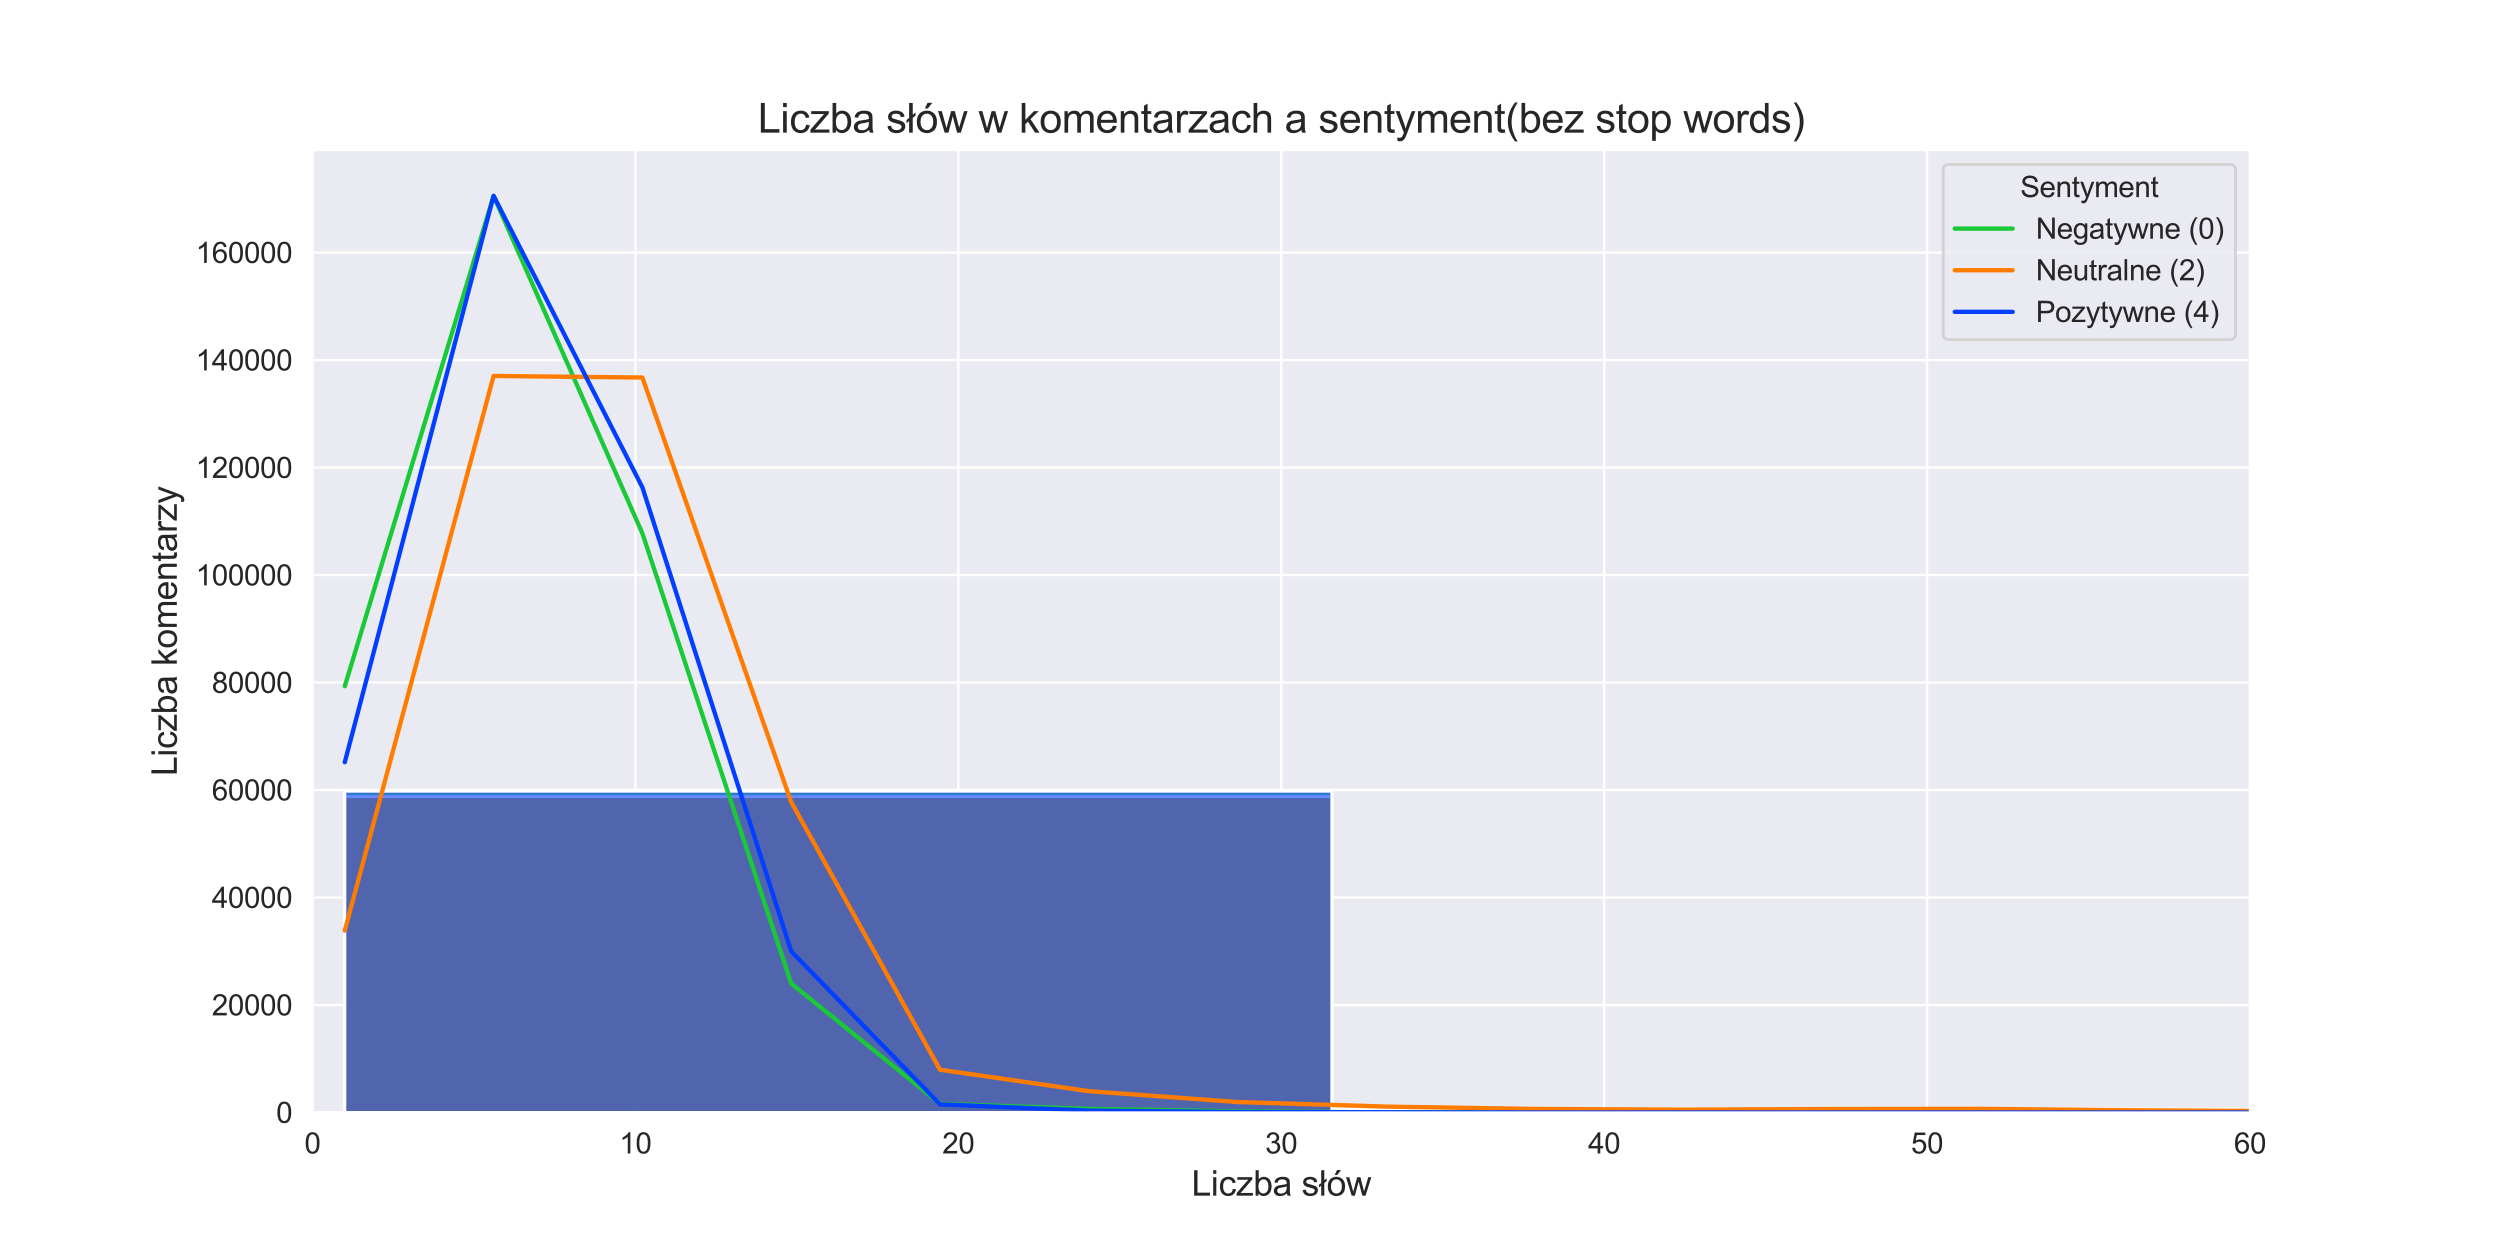<?xml version="1.0" encoding="utf-8" standalone="no"?>
<!DOCTYPE svg PUBLIC "-//W3C//DTD SVG 1.1//EN"
  "http://www.w3.org/Graphics/SVG/1.1/DTD/svg11.dtd">
<svg xmlns:xlink="http://www.w3.org/1999/xlink" width="864pt" height="432pt" viewBox="0 0 864 432" xmlns="http://www.w3.org/2000/svg" version="1.1">
 <defs>
  <style type="text/css">*{stroke-linejoin: round; stroke-linecap: butt}</style>
 </defs>
 <g id="figure_1">
  <g id="patch_1">
   <path d="M 0 432 
L 864 432 
L 864 0 
L 0 0 
z
" style="fill: #ffffff"/>
  </g>
  <g id="axes_1">
   <g id="patch_2">
    <path d="M 108 384.48 
L 777.6 384.48 
L 777.6 51.84 
L 108 51.84 
z
" style="fill: #eaeaf2"/>
   </g>
   <g id="matplotlib.axis_1">
    <g id="xtick_1">
     <g id="line2d_1">
      <path d="M 108 384.48 
L 108 51.84 
" clip-path="url(#p0be51ebc2f)" style="fill: none; stroke: #ffffff; stroke-width: 0.8; stroke-linecap: round"/>
     </g>
     <g id="text_1">
      <!-- 0 -->
      <g style="fill: #262626" transform="translate(105.22 398.638) scale(0.1 -0.1)">
       <defs>
        <path id="ArialMT-30" d="M 266 2259 
Q 266 3072 433 3567 
Q 600 4063 929 4331 
Q 1259 4600 1759 4600 
Q 2128 4600 2406 4451 
Q 2684 4303 2865 4023 
Q 3047 3744 3150 3342 
Q 3253 2941 3253 2259 
Q 3253 1453 3087 958 
Q 2922 463 2592 192 
Q 2263 -78 1759 -78 
Q 1097 -78 719 397 
Q 266 969 266 2259 
z
M 844 2259 
Q 844 1131 1108 757 
Q 1372 384 1759 384 
Q 2147 384 2411 759 
Q 2675 1134 2675 2259 
Q 2675 3391 2411 3762 
Q 2147 4134 1753 4134 
Q 1366 4134 1134 3806 
Q 844 3388 844 2259 
z
" transform="scale(0.016)"/>
       </defs>
       <use xlink:href="#ArialMT-30"/>
      </g>
     </g>
    </g>
    <g id="xtick_2">
     <g id="line2d_2">
      <path d="M 219.6 384.48 
L 219.6 51.84 
" clip-path="url(#p0be51ebc2f)" style="fill: none; stroke: #ffffff; stroke-width: 0.8; stroke-linecap: round"/>
     </g>
     <g id="text_2">
      <!-- 10 -->
      <g style="fill: #262626" transform="translate(214.039 398.638) scale(0.1 -0.1)">
       <defs>
        <path id="ArialMT-31" d="M 2384 0 
L 1822 0 
L 1822 3584 
Q 1619 3391 1289 3197 
Q 959 3003 697 2906 
L 697 3450 
Q 1169 3672 1522 3987 
Q 1875 4303 2022 4600 
L 2384 4600 
L 2384 0 
z
" transform="scale(0.016)"/>
       </defs>
       <use xlink:href="#ArialMT-31"/>
       <use xlink:href="#ArialMT-30" transform="translate(55.615 0)"/>
      </g>
     </g>
    </g>
    <g id="xtick_3">
     <g id="line2d_3">
      <path d="M 331.2 384.48 
L 331.2 51.84 
" clip-path="url(#p0be51ebc2f)" style="fill: none; stroke: #ffffff; stroke-width: 0.8; stroke-linecap: round"/>
     </g>
     <g id="text_3">
      <!-- 20 -->
      <g style="fill: #262626" transform="translate(325.639 398.638) scale(0.1 -0.1)">
       <defs>
        <path id="ArialMT-32" d="M 3222 541 
L 3222 0 
L 194 0 
Q 188 203 259 391 
Q 375 700 629 1000 
Q 884 1300 1366 1694 
Q 2113 2306 2375 2664 
Q 2638 3022 2638 3341 
Q 2638 3675 2398 3904 
Q 2159 4134 1775 4134 
Q 1369 4134 1125 3890 
Q 881 3647 878 3216 
L 300 3275 
Q 359 3922 746 4261 
Q 1134 4600 1788 4600 
Q 2447 4600 2831 4234 
Q 3216 3869 3216 3328 
Q 3216 3053 3103 2787 
Q 2991 2522 2730 2228 
Q 2469 1934 1863 1422 
Q 1356 997 1212 845 
Q 1069 694 975 541 
L 3222 541 
z
" transform="scale(0.016)"/>
       </defs>
       <use xlink:href="#ArialMT-32"/>
       <use xlink:href="#ArialMT-30" transform="translate(55.615 0)"/>
      </g>
     </g>
    </g>
    <g id="xtick_4">
     <g id="line2d_4">
      <path d="M 442.8 384.48 
L 442.8 51.84 
" clip-path="url(#p0be51ebc2f)" style="fill: none; stroke: #ffffff; stroke-width: 0.8; stroke-linecap: round"/>
     </g>
     <g id="text_4">
      <!-- 30 -->
      <g style="fill: #262626" transform="translate(437.239 398.638) scale(0.1 -0.1)">
       <defs>
        <path id="ArialMT-33" d="M 269 1209 
L 831 1284 
Q 928 806 1161 595 
Q 1394 384 1728 384 
Q 2125 384 2398 659 
Q 2672 934 2672 1341 
Q 2672 1728 2419 1979 
Q 2166 2231 1775 2231 
Q 1616 2231 1378 2169 
L 1441 2663 
Q 1497 2656 1531 2656 
Q 1891 2656 2178 2843 
Q 2466 3031 2466 3422 
Q 2466 3731 2256 3934 
Q 2047 4138 1716 4138 
Q 1388 4138 1169 3931 
Q 950 3725 888 3313 
L 325 3413 
Q 428 3978 793 4289 
Q 1159 4600 1703 4600 
Q 2078 4600 2393 4439 
Q 2709 4278 2876 4000 
Q 3044 3722 3044 3409 
Q 3044 3113 2884 2869 
Q 2725 2625 2413 2481 
Q 2819 2388 3044 2092 
Q 3269 1797 3269 1353 
Q 3269 753 2831 336 
Q 2394 -81 1725 -81 
Q 1122 -81 723 278 
Q 325 638 269 1209 
z
" transform="scale(0.016)"/>
       </defs>
       <use xlink:href="#ArialMT-33"/>
       <use xlink:href="#ArialMT-30" transform="translate(55.615 0)"/>
      </g>
     </g>
    </g>
    <g id="xtick_5">
     <g id="line2d_5">
      <path d="M 554.4 384.48 
L 554.4 51.84 
" clip-path="url(#p0be51ebc2f)" style="fill: none; stroke: #ffffff; stroke-width: 0.8; stroke-linecap: round"/>
     </g>
     <g id="text_5">
      <!-- 40 -->
      <g style="fill: #262626" transform="translate(548.839 398.638) scale(0.1 -0.1)">
       <defs>
        <path id="ArialMT-34" d="M 2069 0 
L 2069 1097 
L 81 1097 
L 81 1613 
L 2172 4581 
L 2631 4581 
L 2631 1613 
L 3250 1613 
L 3250 1097 
L 2631 1097 
L 2631 0 
L 2069 0 
z
M 2069 1613 
L 2069 3678 
L 634 1613 
L 2069 1613 
z
" transform="scale(0.016)"/>
       </defs>
       <use xlink:href="#ArialMT-34"/>
       <use xlink:href="#ArialMT-30" transform="translate(55.615 0)"/>
      </g>
     </g>
    </g>
    <g id="xtick_6">
     <g id="line2d_6">
      <path d="M 666 384.48 
L 666 51.84 
" clip-path="url(#p0be51ebc2f)" style="fill: none; stroke: #ffffff; stroke-width: 0.8; stroke-linecap: round"/>
     </g>
     <g id="text_6">
      <!-- 50 -->
      <g style="fill: #262626" transform="translate(660.439 398.638) scale(0.1 -0.1)">
       <defs>
        <path id="ArialMT-35" d="M 266 1200 
L 856 1250 
Q 922 819 1161 601 
Q 1400 384 1738 384 
Q 2144 384 2425 690 
Q 2706 997 2706 1503 
Q 2706 1984 2436 2262 
Q 2166 2541 1728 2541 
Q 1456 2541 1237 2417 
Q 1019 2294 894 2097 
L 366 2166 
L 809 4519 
L 3088 4519 
L 3088 3981 
L 1259 3981 
L 1013 2750 
Q 1425 3038 1878 3038 
Q 2478 3038 2890 2622 
Q 3303 2206 3303 1553 
Q 3303 931 2941 478 
Q 2500 -78 1738 -78 
Q 1113 -78 717 272 
Q 322 622 266 1200 
z
" transform="scale(0.016)"/>
       </defs>
       <use xlink:href="#ArialMT-35"/>
       <use xlink:href="#ArialMT-30" transform="translate(55.615 0)"/>
      </g>
     </g>
    </g>
    <g id="xtick_7">
     <g id="line2d_7">
      <path d="M 777.6 384.48 
L 777.6 51.84 
" clip-path="url(#p0be51ebc2f)" style="fill: none; stroke: #ffffff; stroke-width: 0.8; stroke-linecap: round"/>
     </g>
     <g id="text_7">
      <!-- 60 -->
      <g style="fill: #262626" transform="translate(772.039 398.638) scale(0.1 -0.1)">
       <defs>
        <path id="ArialMT-36" d="M 3184 3459 
L 2625 3416 
Q 2550 3747 2413 3897 
Q 2184 4138 1850 4138 
Q 1581 4138 1378 3988 
Q 1113 3794 959 3422 
Q 806 3050 800 2363 
Q 1003 2672 1297 2822 
Q 1591 2972 1913 2972 
Q 2475 2972 2870 2558 
Q 3266 2144 3266 1488 
Q 3266 1056 3080 686 
Q 2894 316 2569 119 
Q 2244 -78 1831 -78 
Q 1128 -78 684 439 
Q 241 956 241 2144 
Q 241 3472 731 4075 
Q 1159 4600 1884 4600 
Q 2425 4600 2770 4297 
Q 3116 3994 3184 3459 
z
M 888 1484 
Q 888 1194 1011 928 
Q 1134 663 1356 523 
Q 1578 384 1822 384 
Q 2178 384 2434 671 
Q 2691 959 2691 1453 
Q 2691 1928 2437 2201 
Q 2184 2475 1800 2475 
Q 1419 2475 1153 2201 
Q 888 1928 888 1484 
z
" transform="scale(0.016)"/>
       </defs>
       <use xlink:href="#ArialMT-36"/>
       <use xlink:href="#ArialMT-30" transform="translate(55.615 0)"/>
      </g>
     </g>
    </g>
    <g id="text_8">
     <!-- Liczba słów -->
     <g style="fill: #262626" transform="translate(411.788 413.215) scale(0.12 -0.12)">
      <defs>
       <path id="ArialMT-4c" d="M 469 0 
L 469 4581 
L 1075 4581 
L 1075 541 
L 3331 541 
L 3331 0 
L 469 0 
z
" transform="scale(0.016)"/>
       <path id="ArialMT-69" d="M 425 3934 
L 425 4581 
L 988 4581 
L 988 3934 
L 425 3934 
z
M 425 0 
L 425 3319 
L 988 3319 
L 988 0 
L 425 0 
z
" transform="scale(0.016)"/>
       <path id="ArialMT-63" d="M 2588 1216 
L 3141 1144 
Q 3050 572 2676 248 
Q 2303 -75 1759 -75 
Q 1078 -75 664 370 
Q 250 816 250 1647 
Q 250 2184 428 2587 
Q 606 2991 970 3192 
Q 1334 3394 1763 3394 
Q 2303 3394 2647 3120 
Q 2991 2847 3088 2344 
L 2541 2259 
Q 2463 2594 2264 2762 
Q 2066 2931 1784 2931 
Q 1359 2931 1093 2626 
Q 828 2322 828 1663 
Q 828 994 1084 691 
Q 1341 388 1753 388 
Q 2084 388 2306 591 
Q 2528 794 2588 1216 
z
" transform="scale(0.016)"/>
       <path id="ArialMT-7a" d="M 125 0 
L 125 456 
L 2238 2881 
Q 1878 2863 1603 2863 
L 250 2863 
L 250 3319 
L 2963 3319 
L 2963 2947 
L 1166 841 
L 819 456 
Q 1197 484 1528 484 
L 3063 484 
L 3063 0 
L 125 0 
z
" transform="scale(0.016)"/>
       <path id="ArialMT-62" d="M 941 0 
L 419 0 
L 419 4581 
L 981 4581 
L 981 2947 
Q 1338 3394 1891 3394 
Q 2197 3394 2470 3270 
Q 2744 3147 2920 2923 
Q 3097 2700 3197 2384 
Q 3297 2069 3297 1709 
Q 3297 856 2875 390 
Q 2453 -75 1863 -75 
Q 1275 -75 941 416 
L 941 0 
z
M 934 1684 
Q 934 1088 1097 822 
Q 1363 388 1816 388 
Q 2184 388 2453 708 
Q 2722 1028 2722 1663 
Q 2722 2313 2464 2622 
Q 2206 2931 1841 2931 
Q 1472 2931 1203 2611 
Q 934 2291 934 1684 
z
" transform="scale(0.016)"/>
       <path id="ArialMT-61" d="M 2588 409 
Q 2275 144 1986 34 
Q 1697 -75 1366 -75 
Q 819 -75 525 192 
Q 231 459 231 875 
Q 231 1119 342 1320 
Q 453 1522 633 1644 
Q 813 1766 1038 1828 
Q 1203 1872 1538 1913 
Q 2219 1994 2541 2106 
Q 2544 2222 2544 2253 
Q 2544 2597 2384 2738 
Q 2169 2928 1744 2928 
Q 1347 2928 1158 2789 
Q 969 2650 878 2297 
L 328 2372 
Q 403 2725 575 2942 
Q 747 3159 1072 3276 
Q 1397 3394 1825 3394 
Q 2250 3394 2515 3294 
Q 2781 3194 2906 3042 
Q 3031 2891 3081 2659 
Q 3109 2516 3109 2141 
L 3109 1391 
Q 3109 606 3145 398 
Q 3181 191 3288 0 
L 2700 0 
Q 2613 175 2588 409 
z
M 2541 1666 
Q 2234 1541 1622 1453 
Q 1275 1403 1131 1340 
Q 988 1278 909 1158 
Q 831 1038 831 891 
Q 831 666 1001 516 
Q 1172 366 1500 366 
Q 1825 366 2078 508 
Q 2331 650 2450 897 
Q 2541 1088 2541 1459 
L 2541 1666 
z
" transform="scale(0.016)"/>
       <path id="ArialMT-20" transform="scale(0.016)"/>
       <path id="ArialMT-73" d="M 197 991 
L 753 1078 
Q 800 744 1014 566 
Q 1228 388 1613 388 
Q 2000 388 2187 545 
Q 2375 703 2375 916 
Q 2375 1106 2209 1216 
Q 2094 1291 1634 1406 
Q 1016 1563 777 1677 
Q 538 1791 414 1992 
Q 291 2194 291 2438 
Q 291 2659 392 2848 
Q 494 3038 669 3163 
Q 800 3259 1026 3326 
Q 1253 3394 1513 3394 
Q 1903 3394 2198 3281 
Q 2494 3169 2634 2976 
Q 2775 2784 2828 2463 
L 2278 2388 
Q 2241 2644 2061 2787 
Q 1881 2931 1553 2931 
Q 1166 2931 1000 2803 
Q 834 2675 834 2503 
Q 834 2394 903 2306 
Q 972 2216 1119 2156 
Q 1203 2125 1616 2013 
Q 2213 1853 2448 1751 
Q 2684 1650 2818 1456 
Q 2953 1263 2953 975 
Q 2953 694 2789 445 
Q 2625 197 2315 61 
Q 2006 -75 1616 -75 
Q 969 -75 630 194 
Q 291 463 197 991 
z
" transform="scale(0.016)"/>
       <path id="ArialMT-142" d="M 416 1794 
L 9 1450 
L 9 1944 
L 416 2288 
L 416 4581 
L 975 4581 
L 975 2763 
L 1397 3122 
L 1397 2631 
L 975 2272 
L 975 0 
L 416 0 
L 416 1794 
z
" transform="scale(0.016)"/>
       <path id="ArialMT-f3" d="M 213 1659 
Q 213 2581 725 3025 
Q 1153 3394 1769 3394 
Q 2453 3394 2887 2945 
Q 3322 2497 3322 1706 
Q 3322 1066 3130 698 
Q 2938 331 2570 128 
Q 2203 -75 1769 -75 
Q 1072 -75 642 372 
Q 213 819 213 1659 
z
M 791 1659 
Q 791 1022 1069 705 
Q 1347 388 1769 388 
Q 2188 388 2466 706 
Q 2744 1025 2744 1678 
Q 2744 2294 2464 2611 
Q 2184 2928 1769 2928 
Q 1347 2928 1069 2612 
Q 791 2297 791 1659 
z
M 1456 3731 
L 1872 4606 
L 2609 4606 
L 1922 3731 
L 1456 3731 
z
" transform="scale(0.016)"/>
       <path id="ArialMT-77" d="M 1034 0 
L 19 3319 
L 600 3319 
L 1128 1403 
L 1325 691 
Q 1338 744 1497 1375 
L 2025 3319 
L 2603 3319 
L 3100 1394 
L 3266 759 
L 3456 1400 
L 4025 3319 
L 4572 3319 
L 3534 0 
L 2950 0 
L 2422 1988 
L 2294 2553 
L 1622 0 
L 1034 0 
z
" transform="scale(0.016)"/>
      </defs>
      <use xlink:href="#ArialMT-4c"/>
      <use xlink:href="#ArialMT-69" transform="translate(55.615 0)"/>
      <use xlink:href="#ArialMT-63" transform="translate(77.832 0)"/>
      <use xlink:href="#ArialMT-7a" transform="translate(127.832 0)"/>
      <use xlink:href="#ArialMT-62" transform="translate(177.832 0)"/>
      <use xlink:href="#ArialMT-61" transform="translate(233.447 0)"/>
      <use xlink:href="#ArialMT-20" transform="translate(289.062 0)"/>
      <use xlink:href="#ArialMT-73" transform="translate(316.846 0)"/>
      <use xlink:href="#ArialMT-142" transform="translate(366.846 0)"/>
      <use xlink:href="#ArialMT-f3" transform="translate(389.062 0)"/>
      <use xlink:href="#ArialMT-77" transform="translate(444.678 0)"/>
     </g>
    </g>
   </g>
   <g id="matplotlib.axis_2">
    <g id="ytick_1">
     <g id="line2d_8">
      <path d="M 108 384.48 
L 777.6 384.48 
" clip-path="url(#p0be51ebc2f)" style="fill: none; stroke: #ffffff; stroke-width: 0.8; stroke-linecap: round"/>
     </g>
     <g id="text_9">
      <!-- 0 -->
      <g style="fill: #262626" transform="translate(95.439 388.059) scale(0.1 -0.1)">
       <use xlink:href="#ArialMT-30"/>
      </g>
     </g>
    </g>
    <g id="ytick_2">
     <g id="line2d_9">
      <path d="M 108 347.332 
L 777.6 347.332 
" clip-path="url(#p0be51ebc2f)" style="fill: none; stroke: #ffffff; stroke-width: 0.8; stroke-linecap: round"/>
     </g>
     <g id="text_10">
      <!-- 20000 -->
      <g style="fill: #262626" transform="translate(73.195 350.911) scale(0.1 -0.1)">
       <use xlink:href="#ArialMT-32"/>
       <use xlink:href="#ArialMT-30" transform="translate(55.615 0)"/>
       <use xlink:href="#ArialMT-30" transform="translate(111.23 0)"/>
       <use xlink:href="#ArialMT-30" transform="translate(166.846 0)"/>
       <use xlink:href="#ArialMT-30" transform="translate(222.461 0)"/>
      </g>
     </g>
    </g>
    <g id="ytick_3">
     <g id="line2d_10">
      <path d="M 108 310.184 
L 777.6 310.184 
" clip-path="url(#p0be51ebc2f)" style="fill: none; stroke: #ffffff; stroke-width: 0.8; stroke-linecap: round"/>
     </g>
     <g id="text_11">
      <!-- 40000 -->
      <g style="fill: #262626" transform="translate(73.195 313.763) scale(0.1 -0.1)">
       <use xlink:href="#ArialMT-34"/>
       <use xlink:href="#ArialMT-30" transform="translate(55.615 0)"/>
       <use xlink:href="#ArialMT-30" transform="translate(111.23 0)"/>
       <use xlink:href="#ArialMT-30" transform="translate(166.846 0)"/>
       <use xlink:href="#ArialMT-30" transform="translate(222.461 0)"/>
      </g>
     </g>
    </g>
    <g id="ytick_4">
     <g id="line2d_11">
      <path d="M 108 273.035 
L 777.6 273.035 
" clip-path="url(#p0be51ebc2f)" style="fill: none; stroke: #ffffff; stroke-width: 0.8; stroke-linecap: round"/>
     </g>
     <g id="text_12">
      <!-- 60000 -->
      <g style="fill: #262626" transform="translate(73.195 276.614) scale(0.1 -0.1)">
       <use xlink:href="#ArialMT-36"/>
       <use xlink:href="#ArialMT-30" transform="translate(55.615 0)"/>
       <use xlink:href="#ArialMT-30" transform="translate(111.23 0)"/>
       <use xlink:href="#ArialMT-30" transform="translate(166.846 0)"/>
       <use xlink:href="#ArialMT-30" transform="translate(222.461 0)"/>
      </g>
     </g>
    </g>
    <g id="ytick_5">
     <g id="line2d_12">
      <path d="M 108 235.887 
L 777.6 235.887 
" clip-path="url(#p0be51ebc2f)" style="fill: none; stroke: #ffffff; stroke-width: 0.8; stroke-linecap: round"/>
     </g>
     <g id="text_13">
      <!-- 80000 -->
      <g style="fill: #262626" transform="translate(73.195 239.466) scale(0.1 -0.1)">
       <defs>
        <path id="ArialMT-38" d="M 1131 2484 
Q 781 2613 612 2850 
Q 444 3088 444 3419 
Q 444 3919 803 4259 
Q 1163 4600 1759 4600 
Q 2359 4600 2725 4251 
Q 3091 3903 3091 3403 
Q 3091 3084 2923 2848 
Q 2756 2613 2416 2484 
Q 2838 2347 3058 2040 
Q 3278 1734 3278 1309 
Q 3278 722 2862 322 
Q 2447 -78 1769 -78 
Q 1091 -78 675 323 
Q 259 725 259 1325 
Q 259 1772 486 2073 
Q 713 2375 1131 2484 
z
M 1019 3438 
Q 1019 3113 1228 2906 
Q 1438 2700 1772 2700 
Q 2097 2700 2305 2904 
Q 2513 3109 2513 3406 
Q 2513 3716 2298 3927 
Q 2084 4138 1766 4138 
Q 1444 4138 1231 3931 
Q 1019 3725 1019 3438 
z
M 838 1322 
Q 838 1081 952 856 
Q 1066 631 1291 507 
Q 1516 384 1775 384 
Q 2178 384 2440 643 
Q 2703 903 2703 1303 
Q 2703 1709 2433 1975 
Q 2163 2241 1756 2241 
Q 1359 2241 1098 1978 
Q 838 1716 838 1322 
z
" transform="scale(0.016)"/>
       </defs>
       <use xlink:href="#ArialMT-38"/>
       <use xlink:href="#ArialMT-30" transform="translate(55.615 0)"/>
       <use xlink:href="#ArialMT-30" transform="translate(111.23 0)"/>
       <use xlink:href="#ArialMT-30" transform="translate(166.846 0)"/>
       <use xlink:href="#ArialMT-30" transform="translate(222.461 0)"/>
      </g>
     </g>
    </g>
    <g id="ytick_6">
     <g id="line2d_13">
      <path d="M 108 198.739 
L 777.6 198.739 
" clip-path="url(#p0be51ebc2f)" style="fill: none; stroke: #ffffff; stroke-width: 0.8; stroke-linecap: round"/>
     </g>
     <g id="text_14">
      <!-- 100000 -->
      <g style="fill: #262626" transform="translate(67.634 202.318) scale(0.1 -0.1)">
       <use xlink:href="#ArialMT-31"/>
       <use xlink:href="#ArialMT-30" transform="translate(55.615 0)"/>
       <use xlink:href="#ArialMT-30" transform="translate(111.23 0)"/>
       <use xlink:href="#ArialMT-30" transform="translate(166.846 0)"/>
       <use xlink:href="#ArialMT-30" transform="translate(222.461 0)"/>
       <use xlink:href="#ArialMT-30" transform="translate(278.076 0)"/>
      </g>
     </g>
    </g>
    <g id="ytick_7">
     <g id="line2d_14">
      <path d="M 108 161.591 
L 777.6 161.591 
" clip-path="url(#p0be51ebc2f)" style="fill: none; stroke: #ffffff; stroke-width: 0.8; stroke-linecap: round"/>
     </g>
     <g id="text_15">
      <!-- 120000 -->
      <g style="fill: #262626" transform="translate(67.634 165.17) scale(0.1 -0.1)">
       <use xlink:href="#ArialMT-31"/>
       <use xlink:href="#ArialMT-32" transform="translate(55.615 0)"/>
       <use xlink:href="#ArialMT-30" transform="translate(111.23 0)"/>
       <use xlink:href="#ArialMT-30" transform="translate(166.846 0)"/>
       <use xlink:href="#ArialMT-30" transform="translate(222.461 0)"/>
       <use xlink:href="#ArialMT-30" transform="translate(278.076 0)"/>
      </g>
     </g>
    </g>
    <g id="ytick_8">
     <g id="line2d_15">
      <path d="M 108 124.443 
L 777.6 124.443 
" clip-path="url(#p0be51ebc2f)" style="fill: none; stroke: #ffffff; stroke-width: 0.8; stroke-linecap: round"/>
     </g>
     <g id="text_16">
      <!-- 140000 -->
      <g style="fill: #262626" transform="translate(67.634 128.022) scale(0.1 -0.1)">
       <use xlink:href="#ArialMT-31"/>
       <use xlink:href="#ArialMT-34" transform="translate(55.615 0)"/>
       <use xlink:href="#ArialMT-30" transform="translate(111.23 0)"/>
       <use xlink:href="#ArialMT-30" transform="translate(166.846 0)"/>
       <use xlink:href="#ArialMT-30" transform="translate(222.461 0)"/>
       <use xlink:href="#ArialMT-30" transform="translate(278.076 0)"/>
      </g>
     </g>
    </g>
    <g id="ytick_9">
     <g id="line2d_16">
      <path d="M 108 87.294 
L 777.6 87.294 
" clip-path="url(#p0be51ebc2f)" style="fill: none; stroke: #ffffff; stroke-width: 0.8; stroke-linecap: round"/>
     </g>
     <g id="text_17">
      <!-- 160000 -->
      <g style="fill: #262626" transform="translate(67.634 90.873) scale(0.1 -0.1)">
       <use xlink:href="#ArialMT-31"/>
       <use xlink:href="#ArialMT-36" transform="translate(55.615 0)"/>
       <use xlink:href="#ArialMT-30" transform="translate(111.23 0)"/>
       <use xlink:href="#ArialMT-30" transform="translate(166.846 0)"/>
       <use xlink:href="#ArialMT-30" transform="translate(222.461 0)"/>
       <use xlink:href="#ArialMT-30" transform="translate(278.076 0)"/>
      </g>
     </g>
    </g>
    <g id="text_18">
     <!-- Liczba komentarzy -->
     <g style="fill: #262626" transform="translate(61.109 268.178) rotate(-90) scale(0.12 -0.12)">
      <defs>
       <path id="ArialMT-6b" d="M 425 0 
L 425 4581 
L 988 4581 
L 988 1969 
L 2319 3319 
L 3047 3319 
L 1778 2088 
L 3175 0 
L 2481 0 
L 1384 1697 
L 988 1316 
L 988 0 
L 425 0 
z
" transform="scale(0.016)"/>
       <path id="ArialMT-6f" d="M 213 1659 
Q 213 2581 725 3025 
Q 1153 3394 1769 3394 
Q 2453 3394 2887 2945 
Q 3322 2497 3322 1706 
Q 3322 1066 3130 698 
Q 2938 331 2570 128 
Q 2203 -75 1769 -75 
Q 1072 -75 642 372 
Q 213 819 213 1659 
z
M 791 1659 
Q 791 1022 1069 705 
Q 1347 388 1769 388 
Q 2188 388 2466 706 
Q 2744 1025 2744 1678 
Q 2744 2294 2464 2611 
Q 2184 2928 1769 2928 
Q 1347 2928 1069 2612 
Q 791 2297 791 1659 
z
" transform="scale(0.016)"/>
       <path id="ArialMT-6d" d="M 422 0 
L 422 3319 
L 925 3319 
L 925 2853 
Q 1081 3097 1340 3245 
Q 1600 3394 1931 3394 
Q 2300 3394 2536 3241 
Q 2772 3088 2869 2813 
Q 3263 3394 3894 3394 
Q 4388 3394 4653 3120 
Q 4919 2847 4919 2278 
L 4919 0 
L 4359 0 
L 4359 2091 
Q 4359 2428 4304 2576 
Q 4250 2725 4106 2815 
Q 3963 2906 3769 2906 
Q 3419 2906 3187 2673 
Q 2956 2441 2956 1928 
L 2956 0 
L 2394 0 
L 2394 2156 
Q 2394 2531 2256 2718 
Q 2119 2906 1806 2906 
Q 1569 2906 1367 2781 
Q 1166 2656 1075 2415 
Q 984 2175 984 1722 
L 984 0 
L 422 0 
z
" transform="scale(0.016)"/>
       <path id="ArialMT-65" d="M 2694 1069 
L 3275 997 
Q 3138 488 2766 206 
Q 2394 -75 1816 -75 
Q 1088 -75 661 373 
Q 234 822 234 1631 
Q 234 2469 665 2931 
Q 1097 3394 1784 3394 
Q 2450 3394 2872 2941 
Q 3294 2488 3294 1666 
Q 3294 1616 3291 1516 
L 816 1516 
Q 847 969 1125 678 
Q 1403 388 1819 388 
Q 2128 388 2347 550 
Q 2566 713 2694 1069 
z
M 847 1978 
L 2700 1978 
Q 2663 2397 2488 2606 
Q 2219 2931 1791 2931 
Q 1403 2931 1139 2672 
Q 875 2413 847 1978 
z
" transform="scale(0.016)"/>
       <path id="ArialMT-6e" d="M 422 0 
L 422 3319 
L 928 3319 
L 928 2847 
Q 1294 3394 1984 3394 
Q 2284 3394 2536 3286 
Q 2788 3178 2913 3003 
Q 3038 2828 3088 2588 
Q 3119 2431 3119 2041 
L 3119 0 
L 2556 0 
L 2556 2019 
Q 2556 2363 2490 2533 
Q 2425 2703 2258 2804 
Q 2091 2906 1866 2906 
Q 1506 2906 1245 2678 
Q 984 2450 984 1813 
L 984 0 
L 422 0 
z
" transform="scale(0.016)"/>
       <path id="ArialMT-74" d="M 1650 503 
L 1731 6 
Q 1494 -44 1306 -44 
Q 1000 -44 831 53 
Q 663 150 594 308 
Q 525 466 525 972 
L 525 2881 
L 113 2881 
L 113 3319 
L 525 3319 
L 525 4141 
L 1084 4478 
L 1084 3319 
L 1650 3319 
L 1650 2881 
L 1084 2881 
L 1084 941 
Q 1084 700 1114 631 
Q 1144 563 1211 522 
Q 1278 481 1403 481 
Q 1497 481 1650 503 
z
" transform="scale(0.016)"/>
       <path id="ArialMT-72" d="M 416 0 
L 416 3319 
L 922 3319 
L 922 2816 
Q 1116 3169 1280 3281 
Q 1444 3394 1641 3394 
Q 1925 3394 2219 3213 
L 2025 2691 
Q 1819 2813 1613 2813 
Q 1428 2813 1281 2702 
Q 1134 2591 1072 2394 
Q 978 2094 978 1738 
L 978 0 
L 416 0 
z
" transform="scale(0.016)"/>
       <path id="ArialMT-79" d="M 397 -1278 
L 334 -750 
Q 519 -800 656 -800 
Q 844 -800 956 -737 
Q 1069 -675 1141 -563 
Q 1194 -478 1313 -144 
Q 1328 -97 1363 -6 
L 103 3319 
L 709 3319 
L 1400 1397 
Q 1534 1031 1641 628 
Q 1738 1016 1872 1384 
L 2581 3319 
L 3144 3319 
L 1881 -56 
Q 1678 -603 1566 -809 
Q 1416 -1088 1222 -1217 
Q 1028 -1347 759 -1347 
Q 597 -1347 397 -1278 
z
" transform="scale(0.016)"/>
      </defs>
      <use xlink:href="#ArialMT-4c"/>
      <use xlink:href="#ArialMT-69" transform="translate(55.615 0)"/>
      <use xlink:href="#ArialMT-63" transform="translate(77.832 0)"/>
      <use xlink:href="#ArialMT-7a" transform="translate(127.832 0)"/>
      <use xlink:href="#ArialMT-62" transform="translate(177.832 0)"/>
      <use xlink:href="#ArialMT-61" transform="translate(233.447 0)"/>
      <use xlink:href="#ArialMT-20" transform="translate(289.062 0)"/>
      <use xlink:href="#ArialMT-6b" transform="translate(316.846 0)"/>
      <use xlink:href="#ArialMT-6f" transform="translate(366.846 0)"/>
      <use xlink:href="#ArialMT-6d" transform="translate(422.461 0)"/>
      <use xlink:href="#ArialMT-65" transform="translate(505.762 0)"/>
      <use xlink:href="#ArialMT-6e" transform="translate(561.377 0)"/>
      <use xlink:href="#ArialMT-74" transform="translate(616.992 0)"/>
      <use xlink:href="#ArialMT-61" transform="translate(644.775 0)"/>
      <use xlink:href="#ArialMT-72" transform="translate(700.391 0)"/>
      <use xlink:href="#ArialMT-7a" transform="translate(733.691 0)"/>
      <use xlink:href="#ArialMT-79" transform="translate(783.691 0)"/>
     </g>
    </g>
   </g>
   <g id="patch_3">
    <path d="M 119.16 384.48 
L 460.284 384.48 
L 460.284 273.524 
L 119.16 273.524 
z
" clip-path="url(#p0be51ebc2f)" style="fill: #1ac938; fill-opacity: 0.6; stroke: #ffffff; stroke-linejoin: miter"/>
   </g>
   <g id="patch_4">
    <path d="M 460.284 384.48 
L 801.408 384.48 
L 801.408 384.474 
L 460.284 384.474 
z
" clip-path="url(#p0be51ebc2f)" style="fill: #1ac938; fill-opacity: 0.6; stroke: #ffffff; stroke-linejoin: miter"/>
   </g>
   <g id="patch_5">
    <path d="M 801.408 384.48 
L 1142.532 384.48 
L 1142.532 384.48 
L 801.408 384.48 
z
" clip-path="url(#p0be51ebc2f)" style="fill: #1ac938; fill-opacity: 0.6; stroke: #ffffff; stroke-linejoin: miter"/>
   </g>
   <g id="patch_6">
    <path d="M 1142.532 384.48 
L 1483.656 384.48 
L 1483.656 384.48 
L 1142.532 384.48 
z
" clip-path="url(#p0be51ebc2f)" style="fill: #1ac938; fill-opacity: 0.6; stroke: #ffffff; stroke-linejoin: miter"/>
   </g>
   <g id="patch_7">
    <path d="M 1483.656 384.48 
L 1824.78 384.48 
L 1824.78 384.48 
L 1483.656 384.48 
z
" clip-path="url(#p0be51ebc2f)" style="fill: #1ac938; fill-opacity: 0.6; stroke: #ffffff; stroke-linejoin: miter"/>
   </g>
   <g id="patch_8">
    <path d="M 1824.78 384.48 
L 2165.904 384.48 
L 2165.904 384.48 
L 1824.78 384.48 
z
" clip-path="url(#p0be51ebc2f)" style="fill: #1ac938; fill-opacity: 0.6; stroke: #ffffff; stroke-linejoin: miter"/>
   </g>
   <g id="patch_9">
    <path d="M 2165.904 384.48 
L 2507.028 384.48 
L 2507.028 384.48 
L 2165.904 384.48 
z
" clip-path="url(#p0be51ebc2f)" style="fill: #1ac938; fill-opacity: 0.6; stroke: #ffffff; stroke-linejoin: miter"/>
   </g>
   <g id="patch_10">
    <path d="M 2507.028 384.48 
L 2848.152 384.48 
L 2848.152 384.48 
L 2507.028 384.48 
z
" clip-path="url(#p0be51ebc2f)" style="fill: #1ac938; fill-opacity: 0.6; stroke: #ffffff; stroke-linejoin: miter"/>
   </g>
   <g id="patch_11">
    <path d="M 2848.152 384.48 
L 3189.276 384.48 
L 3189.276 384.48 
L 2848.152 384.48 
z
" clip-path="url(#p0be51ebc2f)" style="fill: #1ac938; fill-opacity: 0.6; stroke: #ffffff; stroke-linejoin: miter"/>
   </g>
   <g id="patch_12">
    <path d="M 3189.276 384.48 
L 3530.4 384.48 
L 3530.4 384.48 
L 3189.276 384.48 
z
" clip-path="url(#p0be51ebc2f)" style="fill: #1ac938; fill-opacity: 0.6; stroke: #ffffff; stroke-linejoin: miter"/>
   </g>
   <g id="patch_13">
    <path d="M 3530.4 384.48 
L 3871.524 384.48 
L 3871.524 384.48 
L 3530.4 384.48 
z
" clip-path="url(#p0be51ebc2f)" style="fill: #1ac938; fill-opacity: 0.6; stroke: #ffffff; stroke-linejoin: miter"/>
   </g>
   <g id="patch_14">
    <path d="M 3871.524 384.48 
L 4212.648 384.48 
L 4212.648 384.48 
L 3871.524 384.48 
z
" clip-path="url(#p0be51ebc2f)" style="fill: #1ac938; fill-opacity: 0.6; stroke: #ffffff; stroke-linejoin: miter"/>
   </g>
   <g id="patch_15">
    <path d="M 4212.648 384.48 
L 4553.772 384.48 
L 4553.772 384.48 
L 4212.648 384.48 
z
" clip-path="url(#p0be51ebc2f)" style="fill: #1ac938; fill-opacity: 0.6; stroke: #ffffff; stroke-linejoin: miter"/>
   </g>
   <g id="patch_16">
    <path d="M 4553.772 384.48 
L 4894.896 384.48 
L 4894.896 384.48 
L 4553.772 384.48 
z
" clip-path="url(#p0be51ebc2f)" style="fill: #1ac938; fill-opacity: 0.6; stroke: #ffffff; stroke-linejoin: miter"/>
   </g>
   <g id="patch_17">
    <path d="M 4894.896 384.48 
L 5236.02 384.48 
L 5236.02 384.48 
L 4894.896 384.48 
z
" clip-path="url(#p0be51ebc2f)" style="fill: #1ac938; fill-opacity: 0.6; stroke: #ffffff; stroke-linejoin: miter"/>
   </g>
   <g id="patch_18">
    <path d="M 5236.02 384.48 
L 5577.144 384.48 
L 5577.144 384.48 
L 5236.02 384.48 
z
" clip-path="url(#p0be51ebc2f)" style="fill: #1ac938; fill-opacity: 0.6; stroke: #ffffff; stroke-linejoin: miter"/>
   </g>
   <g id="patch_19">
    <path d="M 5577.144 384.48 
L 5918.268 384.48 
L 5918.268 384.48 
L 5577.144 384.48 
z
" clip-path="url(#p0be51ebc2f)" style="fill: #1ac938; fill-opacity: 0.6; stroke: #ffffff; stroke-linejoin: miter"/>
   </g>
   <g id="patch_20">
    <path d="M 5918.268 384.48 
L 6259.392 384.48 
L 6259.392 384.48 
L 5918.268 384.48 
z
" clip-path="url(#p0be51ebc2f)" style="fill: #1ac938; fill-opacity: 0.6; stroke: #ffffff; stroke-linejoin: miter"/>
   </g>
   <g id="patch_21">
    <path d="M 6259.392 384.48 
L 6600.516 384.48 
L 6600.516 384.48 
L 6259.392 384.48 
z
" clip-path="url(#p0be51ebc2f)" style="fill: #1ac938; fill-opacity: 0.6; stroke: #ffffff; stroke-linejoin: miter"/>
   </g>
   <g id="patch_22">
    <path d="M 6600.516 384.48 
L 6941.64 384.48 
L 6941.64 384.48 
L 6600.516 384.48 
z
" clip-path="url(#p0be51ebc2f)" style="fill: #1ac938; fill-opacity: 0.6; stroke: #ffffff; stroke-linejoin: miter"/>
   </g>
   <g id="patch_23">
    <path d="M 6941.64 384.48 
L 7282.764 384.48 
L 7282.764 384.48 
L 6941.64 384.48 
z
" clip-path="url(#p0be51ebc2f)" style="fill: #1ac938; fill-opacity: 0.6; stroke: #ffffff; stroke-linejoin: miter"/>
   </g>
   <g id="patch_24">
    <path d="M 7282.764 384.48 
L 7623.888 384.48 
L 7623.888 384.48 
L 7282.764 384.48 
z
" clip-path="url(#p0be51ebc2f)" style="fill: #1ac938; fill-opacity: 0.6; stroke: #ffffff; stroke-linejoin: miter"/>
   </g>
   <g id="patch_25">
    <path d="M 7623.888 384.48 
L 7965.012 384.48 
L 7965.012 384.48 
L 7623.888 384.48 
z
" clip-path="url(#p0be51ebc2f)" style="fill: #1ac938; fill-opacity: 0.6; stroke: #ffffff; stroke-linejoin: miter"/>
   </g>
   <g id="patch_26">
    <path d="M 7965.012 384.48 
L 8306.136 384.48 
L 8306.136 384.48 
L 7965.012 384.48 
z
" clip-path="url(#p0be51ebc2f)" style="fill: #1ac938; fill-opacity: 0.6; stroke: #ffffff; stroke-linejoin: miter"/>
   </g>
   <g id="patch_27">
    <path d="M 8306.136 384.48 
L 8647.26 384.48 
L 8647.26 384.48 
L 8306.136 384.48 
z
" clip-path="url(#p0be51ebc2f)" style="fill: #1ac938; fill-opacity: 0.6; stroke: #ffffff; stroke-linejoin: miter"/>
   </g>
   <g id="patch_28">
    <path d="M 8647.26 384.48 
L 8988.384 384.48 
L 8988.384 384.48 
L 8647.26 384.48 
z
" clip-path="url(#p0be51ebc2f)" style="fill: #1ac938; fill-opacity: 0.6; stroke: #ffffff; stroke-linejoin: miter"/>
   </g>
   <g id="patch_29">
    <path d="M 8988.384 384.48 
L 9329.508 384.48 
L 9329.508 384.48 
L 8988.384 384.48 
z
" clip-path="url(#p0be51ebc2f)" style="fill: #1ac938; fill-opacity: 0.6; stroke: #ffffff; stroke-linejoin: miter"/>
   </g>
   <g id="patch_30">
    <path d="M 9329.508 384.48 
L 9670.632 384.48 
L 9670.632 384.48 
L 9329.508 384.48 
z
" clip-path="url(#p0be51ebc2f)" style="fill: #1ac938; fill-opacity: 0.6; stroke: #ffffff; stroke-linejoin: miter"/>
   </g>
   <g id="patch_31">
    <path d="M 9670.632 384.48 
L 10011.756 384.48 
L 10011.756 384.48 
L 9670.632 384.48 
z
" clip-path="url(#p0be51ebc2f)" style="fill: #1ac938; fill-opacity: 0.6; stroke: #ffffff; stroke-linejoin: miter"/>
   </g>
   <g id="patch_32">
    <path d="M 10011.756 384.48 
L 10352.88 384.48 
L 10352.88 384.48 
L 10011.756 384.48 
z
" clip-path="url(#p0be51ebc2f)" style="fill: #1ac938; fill-opacity: 0.6; stroke: #ffffff; stroke-linejoin: miter"/>
   </g>
   <g id="patch_33">
    <path d="M 119.16 384.48 
L 460.284 384.48 
L 460.284 275.303 
L 119.16 275.303 
z
" clip-path="url(#p0be51ebc2f)" style="fill: #ff7c00; fill-opacity: 0.6; stroke: #ffffff; stroke-linejoin: miter"/>
   </g>
   <g id="patch_34">
    <path d="M 460.284 384.48 
L 801.408 384.48 
L 801.408 383.321 
L 460.284 383.321 
z
" clip-path="url(#p0be51ebc2f)" style="fill: #ff7c00; fill-opacity: 0.6; stroke: #ffffff; stroke-linejoin: miter"/>
   </g>
   <g id="patch_35">
    <path d="M 801.408 384.48 
L 1142.532 384.48 
L 1142.532 384.118 
L 801.408 384.118 
z
" clip-path="url(#p0be51ebc2f)" style="fill: #ff7c00; fill-opacity: 0.6; stroke: #ffffff; stroke-linejoin: miter"/>
   </g>
   <g id="patch_36">
    <path d="M 1142.532 384.48 
L 1483.656 384.48 
L 1483.656 384.385 
L 1142.532 384.385 
z
" clip-path="url(#p0be51ebc2f)" style="fill: #ff7c00; fill-opacity: 0.6; stroke: #ffffff; stroke-linejoin: miter"/>
   </g>
   <g id="patch_37">
    <path d="M 1483.656 384.48 
L 1824.78 384.48 
L 1824.78 384.445 
L 1483.656 384.445 
z
" clip-path="url(#p0be51ebc2f)" style="fill: #ff7c00; fill-opacity: 0.6; stroke: #ffffff; stroke-linejoin: miter"/>
   </g>
   <g id="patch_38">
    <path d="M 1824.78 384.48 
L 2165.904 384.48 
L 2165.904 384.463 
L 1824.78 384.463 
z
" clip-path="url(#p0be51ebc2f)" style="fill: #ff7c00; fill-opacity: 0.6; stroke: #ffffff; stroke-linejoin: miter"/>
   </g>
   <g id="patch_39">
    <path d="M 2165.904 384.48 
L 2507.028 384.48 
L 2507.028 384.458 
L 2165.904 384.458 
z
" clip-path="url(#p0be51ebc2f)" style="fill: #ff7c00; fill-opacity: 0.6; stroke: #ffffff; stroke-linejoin: miter"/>
   </g>
   <g id="patch_40">
    <path d="M 2507.028 384.48 
L 2848.152 384.48 
L 2848.152 384.469 
L 2507.028 384.469 
z
" clip-path="url(#p0be51ebc2f)" style="fill: #ff7c00; fill-opacity: 0.6; stroke: #ffffff; stroke-linejoin: miter"/>
   </g>
   <g id="patch_41">
    <path d="M 2848.152 384.48 
L 3189.276 384.48 
L 3189.276 384.476 
L 2848.152 384.476 
z
" clip-path="url(#p0be51ebc2f)" style="fill: #ff7c00; fill-opacity: 0.6; stroke: #ffffff; stroke-linejoin: miter"/>
   </g>
   <g id="patch_42">
    <path d="M 3189.276 384.48 
L 3530.4 384.48 
L 3530.4 384.471 
L 3189.276 384.471 
z
" clip-path="url(#p0be51ebc2f)" style="fill: #ff7c00; fill-opacity: 0.6; stroke: #ffffff; stroke-linejoin: miter"/>
   </g>
   <g id="patch_43">
    <path d="M 3530.4 384.48 
L 3871.524 384.48 
L 3871.524 384.48 
L 3530.4 384.48 
z
" clip-path="url(#p0be51ebc2f)" style="fill: #ff7c00; fill-opacity: 0.6; stroke: #ffffff; stroke-linejoin: miter"/>
   </g>
   <g id="patch_44">
    <path d="M 3871.524 384.48 
L 4212.648 384.48 
L 4212.648 384.476 
L 3871.524 384.476 
z
" clip-path="url(#p0be51ebc2f)" style="fill: #ff7c00; fill-opacity: 0.6; stroke: #ffffff; stroke-linejoin: miter"/>
   </g>
   <g id="patch_45">
    <path d="M 4212.648 384.48 
L 4553.772 384.48 
L 4553.772 384.48 
L 4212.648 384.48 
z
" clip-path="url(#p0be51ebc2f)" style="fill: #ff7c00; fill-opacity: 0.6; stroke: #ffffff; stroke-linejoin: miter"/>
   </g>
   <g id="patch_46">
    <path d="M 4553.772 384.48 
L 4894.896 384.48 
L 4894.896 384.476 
L 4553.772 384.476 
z
" clip-path="url(#p0be51ebc2f)" style="fill: #ff7c00; fill-opacity: 0.6; stroke: #ffffff; stroke-linejoin: miter"/>
   </g>
   <g id="patch_47">
    <path d="M 4894.896 384.48 
L 5236.02 384.48 
L 5236.02 384.48 
L 4894.896 384.48 
z
" clip-path="url(#p0be51ebc2f)" style="fill: #ff7c00; fill-opacity: 0.6; stroke: #ffffff; stroke-linejoin: miter"/>
   </g>
   <g id="patch_48">
    <path d="M 5236.02 384.48 
L 5577.144 384.48 
L 5577.144 384.48 
L 5236.02 384.48 
z
" clip-path="url(#p0be51ebc2f)" style="fill: #ff7c00; fill-opacity: 0.6; stroke: #ffffff; stroke-linejoin: miter"/>
   </g>
   <g id="patch_49">
    <path d="M 5577.144 384.48 
L 5918.268 384.48 
L 5918.268 384.478 
L 5577.144 384.478 
z
" clip-path="url(#p0be51ebc2f)" style="fill: #ff7c00; fill-opacity: 0.6; stroke: #ffffff; stroke-linejoin: miter"/>
   </g>
   <g id="patch_50">
    <path d="M 5918.268 384.48 
L 6259.392 384.48 
L 6259.392 384.48 
L 5918.268 384.48 
z
" clip-path="url(#p0be51ebc2f)" style="fill: #ff7c00; fill-opacity: 0.6; stroke: #ffffff; stroke-linejoin: miter"/>
   </g>
   <g id="patch_51">
    <path d="M 6259.392 384.48 
L 6600.516 384.48 
L 6600.516 384.48 
L 6259.392 384.48 
z
" clip-path="url(#p0be51ebc2f)" style="fill: #ff7c00; fill-opacity: 0.6; stroke: #ffffff; stroke-linejoin: miter"/>
   </g>
   <g id="patch_52">
    <path d="M 6600.516 384.48 
L 6941.64 384.48 
L 6941.64 384.478 
L 6600.516 384.478 
z
" clip-path="url(#p0be51ebc2f)" style="fill: #ff7c00; fill-opacity: 0.6; stroke: #ffffff; stroke-linejoin: miter"/>
   </g>
   <g id="patch_53">
    <path d="M 6941.64 384.48 
L 7282.764 384.48 
L 7282.764 384.48 
L 6941.64 384.48 
z
" clip-path="url(#p0be51ebc2f)" style="fill: #ff7c00; fill-opacity: 0.6; stroke: #ffffff; stroke-linejoin: miter"/>
   </g>
   <g id="patch_54">
    <path d="M 7282.764 384.48 
L 7623.888 384.48 
L 7623.888 384.48 
L 7282.764 384.48 
z
" clip-path="url(#p0be51ebc2f)" style="fill: #ff7c00; fill-opacity: 0.6; stroke: #ffffff; stroke-linejoin: miter"/>
   </g>
   <g id="patch_55">
    <path d="M 7623.888 384.48 
L 7965.012 384.48 
L 7965.012 384.478 
L 7623.888 384.478 
z
" clip-path="url(#p0be51ebc2f)" style="fill: #ff7c00; fill-opacity: 0.6; stroke: #ffffff; stroke-linejoin: miter"/>
   </g>
   <g id="patch_56">
    <path d="M 7965.012 384.48 
L 8306.136 384.48 
L 8306.136 384.48 
L 7965.012 384.48 
z
" clip-path="url(#p0be51ebc2f)" style="fill: #ff7c00; fill-opacity: 0.6; stroke: #ffffff; stroke-linejoin: miter"/>
   </g>
   <g id="patch_57">
    <path d="M 8306.136 384.48 
L 8647.26 384.48 
L 8647.26 384.48 
L 8306.136 384.48 
z
" clip-path="url(#p0be51ebc2f)" style="fill: #ff7c00; fill-opacity: 0.6; stroke: #ffffff; stroke-linejoin: miter"/>
   </g>
   <g id="patch_58">
    <path d="M 8647.26 384.48 
L 8988.384 384.48 
L 8988.384 384.48 
L 8647.26 384.48 
z
" clip-path="url(#p0be51ebc2f)" style="fill: #ff7c00; fill-opacity: 0.6; stroke: #ffffff; stroke-linejoin: miter"/>
   </g>
   <g id="patch_59">
    <path d="M 8988.384 384.48 
L 9329.508 384.48 
L 9329.508 384.48 
L 8988.384 384.48 
z
" clip-path="url(#p0be51ebc2f)" style="fill: #ff7c00; fill-opacity: 0.6; stroke: #ffffff; stroke-linejoin: miter"/>
   </g>
   <g id="patch_60">
    <path d="M 9329.508 384.48 
L 9670.632 384.48 
L 9670.632 384.48 
L 9329.508 384.48 
z
" clip-path="url(#p0be51ebc2f)" style="fill: #ff7c00; fill-opacity: 0.6; stroke: #ffffff; stroke-linejoin: miter"/>
   </g>
   <g id="patch_61">
    <path d="M 9670.632 384.48 
L 10011.756 384.48 
L 10011.756 384.48 
L 9670.632 384.48 
z
" clip-path="url(#p0be51ebc2f)" style="fill: #ff7c00; fill-opacity: 0.6; stroke: #ffffff; stroke-linejoin: miter"/>
   </g>
   <g id="patch_62">
    <path d="M 10011.756 384.48 
L 10352.88 384.48 
L 10352.88 384.478 
L 10011.756 384.478 
z
" clip-path="url(#p0be51ebc2f)" style="fill: #ff7c00; fill-opacity: 0.6; stroke: #ffffff; stroke-linejoin: miter"/>
   </g>
   <g id="patch_63">
    <path d="M 119.16 384.48 
L 460.284 384.48 
L 460.284 273.424 
L 119.16 273.424 
z
" clip-path="url(#p0be51ebc2f)" style="fill: #023eff; fill-opacity: 0.6; stroke: #ffffff; stroke-linejoin: miter"/>
   </g>
   <g id="patch_64">
    <path d="M 460.284 384.48 
L 801.408 384.48 
L 801.408 384.471 
L 460.284 384.471 
z
" clip-path="url(#p0be51ebc2f)" style="fill: #023eff; fill-opacity: 0.6; stroke: #ffffff; stroke-linejoin: miter"/>
   </g>
   <g id="patch_65">
    <path d="M 801.408 384.48 
L 1142.532 384.48 
L 1142.532 384.48 
L 801.408 384.48 
z
" clip-path="url(#p0be51ebc2f)" style="fill: #023eff; fill-opacity: 0.6; stroke: #ffffff; stroke-linejoin: miter"/>
   </g>
   <g id="patch_66">
    <path d="M 1142.532 384.48 
L 1483.656 384.48 
L 1483.656 384.48 
L 1142.532 384.48 
z
" clip-path="url(#p0be51ebc2f)" style="fill: #023eff; fill-opacity: 0.6; stroke: #ffffff; stroke-linejoin: miter"/>
   </g>
   <g id="patch_67">
    <path d="M 1483.656 384.48 
L 1824.78 384.48 
L 1824.78 384.48 
L 1483.656 384.48 
z
" clip-path="url(#p0be51ebc2f)" style="fill: #023eff; fill-opacity: 0.6; stroke: #ffffff; stroke-linejoin: miter"/>
   </g>
   <g id="patch_68">
    <path d="M 1824.78 384.48 
L 2165.904 384.48 
L 2165.904 384.48 
L 1824.78 384.48 
z
" clip-path="url(#p0be51ebc2f)" style="fill: #023eff; fill-opacity: 0.6; stroke: #ffffff; stroke-linejoin: miter"/>
   </g>
   <g id="patch_69">
    <path d="M 2165.904 384.48 
L 2507.028 384.48 
L 2507.028 384.48 
L 2165.904 384.48 
z
" clip-path="url(#p0be51ebc2f)" style="fill: #023eff; fill-opacity: 0.6; stroke: #ffffff; stroke-linejoin: miter"/>
   </g>
   <g id="patch_70">
    <path d="M 2507.028 384.48 
L 2848.152 384.48 
L 2848.152 384.48 
L 2507.028 384.48 
z
" clip-path="url(#p0be51ebc2f)" style="fill: #023eff; fill-opacity: 0.6; stroke: #ffffff; stroke-linejoin: miter"/>
   </g>
   <g id="patch_71">
    <path d="M 2848.152 384.48 
L 3189.276 384.48 
L 3189.276 384.48 
L 2848.152 384.48 
z
" clip-path="url(#p0be51ebc2f)" style="fill: #023eff; fill-opacity: 0.6; stroke: #ffffff; stroke-linejoin: miter"/>
   </g>
   <g id="patch_72">
    <path d="M 3189.276 384.48 
L 3530.4 384.48 
L 3530.4 384.48 
L 3189.276 384.48 
z
" clip-path="url(#p0be51ebc2f)" style="fill: #023eff; fill-opacity: 0.6; stroke: #ffffff; stroke-linejoin: miter"/>
   </g>
   <g id="patch_73">
    <path d="M 3530.4 384.48 
L 3871.524 384.48 
L 3871.524 384.48 
L 3530.4 384.48 
z
" clip-path="url(#p0be51ebc2f)" style="fill: #023eff; fill-opacity: 0.6; stroke: #ffffff; stroke-linejoin: miter"/>
   </g>
   <g id="patch_74">
    <path d="M 3871.524 384.48 
L 4212.648 384.48 
L 4212.648 384.48 
L 3871.524 384.48 
z
" clip-path="url(#p0be51ebc2f)" style="fill: #023eff; fill-opacity: 0.6; stroke: #ffffff; stroke-linejoin: miter"/>
   </g>
   <g id="patch_75">
    <path d="M 4212.648 384.48 
L 4553.772 384.48 
L 4553.772 384.48 
L 4212.648 384.48 
z
" clip-path="url(#p0be51ebc2f)" style="fill: #023eff; fill-opacity: 0.6; stroke: #ffffff; stroke-linejoin: miter"/>
   </g>
   <g id="patch_76">
    <path d="M 4553.772 384.48 
L 4894.896 384.48 
L 4894.896 384.48 
L 4553.772 384.48 
z
" clip-path="url(#p0be51ebc2f)" style="fill: #023eff; fill-opacity: 0.6; stroke: #ffffff; stroke-linejoin: miter"/>
   </g>
   <g id="patch_77">
    <path d="M 4894.896 384.48 
L 5236.02 384.48 
L 5236.02 384.48 
L 4894.896 384.48 
z
" clip-path="url(#p0be51ebc2f)" style="fill: #023eff; fill-opacity: 0.6; stroke: #ffffff; stroke-linejoin: miter"/>
   </g>
   <g id="patch_78">
    <path d="M 5236.02 384.48 
L 5577.144 384.48 
L 5577.144 384.48 
L 5236.02 384.48 
z
" clip-path="url(#p0be51ebc2f)" style="fill: #023eff; fill-opacity: 0.6; stroke: #ffffff; stroke-linejoin: miter"/>
   </g>
   <g id="patch_79">
    <path d="M 5577.144 384.48 
L 5918.268 384.48 
L 5918.268 384.48 
L 5577.144 384.48 
z
" clip-path="url(#p0be51ebc2f)" style="fill: #023eff; fill-opacity: 0.6; stroke: #ffffff; stroke-linejoin: miter"/>
   </g>
   <g id="patch_80">
    <path d="M 5918.268 384.48 
L 6259.392 384.48 
L 6259.392 384.48 
L 5918.268 384.48 
z
" clip-path="url(#p0be51ebc2f)" style="fill: #023eff; fill-opacity: 0.6; stroke: #ffffff; stroke-linejoin: miter"/>
   </g>
   <g id="patch_81">
    <path d="M 6259.392 384.48 
L 6600.516 384.48 
L 6600.516 384.48 
L 6259.392 384.48 
z
" clip-path="url(#p0be51ebc2f)" style="fill: #023eff; fill-opacity: 0.6; stroke: #ffffff; stroke-linejoin: miter"/>
   </g>
   <g id="patch_82">
    <path d="M 6600.516 384.48 
L 6941.64 384.48 
L 6941.64 384.48 
L 6600.516 384.48 
z
" clip-path="url(#p0be51ebc2f)" style="fill: #023eff; fill-opacity: 0.6; stroke: #ffffff; stroke-linejoin: miter"/>
   </g>
   <g id="patch_83">
    <path d="M 6941.64 384.48 
L 7282.764 384.48 
L 7282.764 384.48 
L 6941.64 384.48 
z
" clip-path="url(#p0be51ebc2f)" style="fill: #023eff; fill-opacity: 0.6; stroke: #ffffff; stroke-linejoin: miter"/>
   </g>
   <g id="patch_84">
    <path d="M 7282.764 384.48 
L 7623.888 384.48 
L 7623.888 384.48 
L 7282.764 384.48 
z
" clip-path="url(#p0be51ebc2f)" style="fill: #023eff; fill-opacity: 0.6; stroke: #ffffff; stroke-linejoin: miter"/>
   </g>
   <g id="patch_85">
    <path d="M 7623.888 384.48 
L 7965.012 384.48 
L 7965.012 384.48 
L 7623.888 384.48 
z
" clip-path="url(#p0be51ebc2f)" style="fill: #023eff; fill-opacity: 0.6; stroke: #ffffff; stroke-linejoin: miter"/>
   </g>
   <g id="patch_86">
    <path d="M 7965.012 384.48 
L 8306.136 384.48 
L 8306.136 384.48 
L 7965.012 384.48 
z
" clip-path="url(#p0be51ebc2f)" style="fill: #023eff; fill-opacity: 0.6; stroke: #ffffff; stroke-linejoin: miter"/>
   </g>
   <g id="patch_87">
    <path d="M 8306.136 384.48 
L 8647.26 384.48 
L 8647.26 384.48 
L 8306.136 384.48 
z
" clip-path="url(#p0be51ebc2f)" style="fill: #023eff; fill-opacity: 0.6; stroke: #ffffff; stroke-linejoin: miter"/>
   </g>
   <g id="patch_88">
    <path d="M 8647.26 384.48 
L 8988.384 384.48 
L 8988.384 384.48 
L 8647.26 384.48 
z
" clip-path="url(#p0be51ebc2f)" style="fill: #023eff; fill-opacity: 0.6; stroke: #ffffff; stroke-linejoin: miter"/>
   </g>
   <g id="patch_89">
    <path d="M 8988.384 384.48 
L 9329.508 384.48 
L 9329.508 384.48 
L 8988.384 384.48 
z
" clip-path="url(#p0be51ebc2f)" style="fill: #023eff; fill-opacity: 0.6; stroke: #ffffff; stroke-linejoin: miter"/>
   </g>
   <g id="patch_90">
    <path d="M 9329.508 384.48 
L 9670.632 384.48 
L 9670.632 384.48 
L 9329.508 384.48 
z
" clip-path="url(#p0be51ebc2f)" style="fill: #023eff; fill-opacity: 0.6; stroke: #ffffff; stroke-linejoin: miter"/>
   </g>
   <g id="patch_91">
    <path d="M 9670.632 384.48 
L 10011.756 384.48 
L 10011.756 384.48 
L 9670.632 384.48 
z
" clip-path="url(#p0be51ebc2f)" style="fill: #023eff; fill-opacity: 0.6; stroke: #ffffff; stroke-linejoin: miter"/>
   </g>
   <g id="patch_92">
    <path d="M 10011.756 384.48 
L 10352.88 384.48 
L 10352.88 384.48 
L 10011.756 384.48 
z
" clip-path="url(#p0be51ebc2f)" style="fill: #023eff; fill-opacity: 0.6; stroke: #ffffff; stroke-linejoin: miter"/>
   </g>
   <g id="line2d_17">
    <path d="M 119.16 237.152 
L 170.586 67.714 
L 222.011 184.351 
L 273.437 339.908 
L 324.863 381.487 
L 376.289 383.233 
L 427.714 384.064 
L 479.14 384.467 
L 865 384.48 
L 865 384.48 
" clip-path="url(#p0be51ebc2f)" style="fill: none; stroke: #1ac938; stroke-width: 1.5; stroke-linecap: round"/>
   </g>
   <g id="line2d_18">
    <path d="M 119.16 321.6 
L 170.586 129.935 
L 222.011 130.474 
L 273.437 277.18 
L 324.863 369.698 
L 376.289 377.115 
L 427.714 380.866 
L 479.14 382.444 
L 530.566 383.258 
L 581.992 383.494 
L 633.417 383.288 
L 684.843 383.223 
L 736.269 383.717 
L 787.694 383.975 
L 839.12 384.037 
L 865 383.909 
L 865 383.909 
" clip-path="url(#p0be51ebc2f)" style="fill: none; stroke: #ff7c00; stroke-width: 1.5; stroke-linecap: round"/>
   </g>
   <g id="line2d_19">
    <path d="M 119.16 263.411 
L 170.586 67.68 
L 222.011 168.45 
L 273.437 328.767 
L 324.863 381.666 
L 376.289 383.824 
L 427.714 384.32 
L 530.566 384.48 
L 865 384.48 
L 865 384.48 
" clip-path="url(#p0be51ebc2f)" style="fill: none; stroke: #023eff; stroke-width: 1.5; stroke-linecap: round"/>
   </g>
   <g id="patch_93">
    <path d="M 108 384.48 
L 108 51.84 
" style="fill: none; stroke: #ffffff; stroke-width: 0.8; stroke-linejoin: miter; stroke-linecap: square"/>
   </g>
   <g id="patch_94">
    <path d="M 777.6 384.48 
L 777.6 51.84 
" style="fill: none; stroke: #ffffff; stroke-width: 0.8; stroke-linejoin: miter; stroke-linecap: square"/>
   </g>
   <g id="patch_95">
    <path d="M 108 384.48 
L 777.6 384.48 
" style="fill: none; stroke: #ffffff; stroke-width: 0.8; stroke-linejoin: miter; stroke-linecap: square"/>
   </g>
   <g id="patch_96">
    <path d="M 108 51.84 
L 777.6 51.84 
" style="fill: none; stroke: #ffffff; stroke-width: 0.8; stroke-linejoin: miter; stroke-linecap: square"/>
   </g>
   <g id="text_19">
    <!-- Liczba słów w komentarzach a sentyment(bez stop words) -->
    <g style="fill: #262626" transform="translate(261.901 45.84) scale(0.14 -0.14)">
     <defs>
      <path id="ArialMT-68" d="M 422 0 
L 422 4581 
L 984 4581 
L 984 2938 
Q 1378 3394 1978 3394 
Q 2347 3394 2619 3248 
Q 2891 3103 3008 2847 
Q 3125 2591 3125 2103 
L 3125 0 
L 2563 0 
L 2563 2103 
Q 2563 2525 2380 2717 
Q 2197 2909 1863 2909 
Q 1613 2909 1392 2779 
Q 1172 2650 1078 2428 
Q 984 2206 984 1816 
L 984 0 
L 422 0 
z
" transform="scale(0.016)"/>
      <path id="ArialMT-28" d="M 1497 -1347 
Q 1031 -759 709 28 
Q 388 816 388 1659 
Q 388 2403 628 3084 
Q 909 3875 1497 4659 
L 1900 4659 
Q 1522 4009 1400 3731 
Q 1209 3300 1100 2831 
Q 966 2247 966 1656 
Q 966 153 1900 -1347 
L 1497 -1347 
z
" transform="scale(0.016)"/>
      <path id="ArialMT-70" d="M 422 -1272 
L 422 3319 
L 934 3319 
L 934 2888 
Q 1116 3141 1344 3267 
Q 1572 3394 1897 3394 
Q 2322 3394 2647 3175 
Q 2972 2956 3137 2557 
Q 3303 2159 3303 1684 
Q 3303 1175 3120 767 
Q 2938 359 2589 142 
Q 2241 -75 1856 -75 
Q 1575 -75 1351 44 
Q 1128 163 984 344 
L 984 -1272 
L 422 -1272 
z
M 931 1641 
Q 931 1000 1190 694 
Q 1450 388 1819 388 
Q 2194 388 2461 705 
Q 2728 1022 2728 1688 
Q 2728 2322 2467 2637 
Q 2206 2953 1844 2953 
Q 1484 2953 1207 2617 
Q 931 2281 931 1641 
z
" transform="scale(0.016)"/>
      <path id="ArialMT-64" d="M 2575 0 
L 2575 419 
Q 2259 -75 1647 -75 
Q 1250 -75 917 144 
Q 584 363 401 755 
Q 219 1147 219 1656 
Q 219 2153 384 2558 
Q 550 2963 881 3178 
Q 1213 3394 1622 3394 
Q 1922 3394 2156 3267 
Q 2391 3141 2538 2938 
L 2538 4581 
L 3097 4581 
L 3097 0 
L 2575 0 
z
M 797 1656 
Q 797 1019 1065 703 
Q 1334 388 1700 388 
Q 2069 388 2326 689 
Q 2584 991 2584 1609 
Q 2584 2291 2321 2609 
Q 2059 2928 1675 2928 
Q 1300 2928 1048 2622 
Q 797 2316 797 1656 
z
" transform="scale(0.016)"/>
      <path id="ArialMT-29" d="M 791 -1347 
L 388 -1347 
Q 1322 153 1322 1656 
Q 1322 2244 1188 2822 
Q 1081 3291 891 3722 
Q 769 4003 388 4659 
L 791 4659 
Q 1378 3875 1659 3084 
Q 1900 2403 1900 1659 
Q 1900 816 1576 28 
Q 1253 -759 791 -1347 
z
" transform="scale(0.016)"/>
     </defs>
     <use xlink:href="#ArialMT-4c"/>
     <use xlink:href="#ArialMT-69" transform="translate(55.615 0)"/>
     <use xlink:href="#ArialMT-63" transform="translate(77.832 0)"/>
     <use xlink:href="#ArialMT-7a" transform="translate(127.832 0)"/>
     <use xlink:href="#ArialMT-62" transform="translate(177.832 0)"/>
     <use xlink:href="#ArialMT-61" transform="translate(233.447 0)"/>
     <use xlink:href="#ArialMT-20" transform="translate(289.062 0)"/>
     <use xlink:href="#ArialMT-73" transform="translate(316.846 0)"/>
     <use xlink:href="#ArialMT-142" transform="translate(366.846 0)"/>
     <use xlink:href="#ArialMT-f3" transform="translate(389.062 0)"/>
     <use xlink:href="#ArialMT-77" transform="translate(444.678 0)"/>
     <use xlink:href="#ArialMT-20" transform="translate(516.895 0)"/>
     <use xlink:href="#ArialMT-77" transform="translate(544.678 0)"/>
     <use xlink:href="#ArialMT-20" transform="translate(616.895 0)"/>
     <use xlink:href="#ArialMT-6b" transform="translate(644.678 0)"/>
     <use xlink:href="#ArialMT-6f" transform="translate(694.678 0)"/>
     <use xlink:href="#ArialMT-6d" transform="translate(750.293 0)"/>
     <use xlink:href="#ArialMT-65" transform="translate(833.594 0)"/>
     <use xlink:href="#ArialMT-6e" transform="translate(889.209 0)"/>
     <use xlink:href="#ArialMT-74" transform="translate(944.824 0)"/>
     <use xlink:href="#ArialMT-61" transform="translate(972.607 0)"/>
     <use xlink:href="#ArialMT-72" transform="translate(1028.223 0)"/>
     <use xlink:href="#ArialMT-7a" transform="translate(1061.523 0)"/>
     <use xlink:href="#ArialMT-61" transform="translate(1111.523 0)"/>
     <use xlink:href="#ArialMT-63" transform="translate(1167.139 0)"/>
     <use xlink:href="#ArialMT-68" transform="translate(1217.139 0)"/>
     <use xlink:href="#ArialMT-20" transform="translate(1272.754 0)"/>
     <use xlink:href="#ArialMT-61" transform="translate(1300.537 0)"/>
     <use xlink:href="#ArialMT-20" transform="translate(1356.152 0)"/>
     <use xlink:href="#ArialMT-73" transform="translate(1383.936 0)"/>
     <use xlink:href="#ArialMT-65" transform="translate(1433.936 0)"/>
     <use xlink:href="#ArialMT-6e" transform="translate(1489.551 0)"/>
     <use xlink:href="#ArialMT-74" transform="translate(1545.166 0)"/>
     <use xlink:href="#ArialMT-79" transform="translate(1572.949 0)"/>
     <use xlink:href="#ArialMT-6d" transform="translate(1622.949 0)"/>
     <use xlink:href="#ArialMT-65" transform="translate(1706.25 0)"/>
     <use xlink:href="#ArialMT-6e" transform="translate(1761.865 0)"/>
     <use xlink:href="#ArialMT-74" transform="translate(1817.48 0)"/>
     <use xlink:href="#ArialMT-28" transform="translate(1845.264 0)"/>
     <use xlink:href="#ArialMT-62" transform="translate(1878.564 0)"/>
     <use xlink:href="#ArialMT-65" transform="translate(1934.18 0)"/>
     <use xlink:href="#ArialMT-7a" transform="translate(1989.795 0)"/>
     <use xlink:href="#ArialMT-20" transform="translate(2039.795 0)"/>
     <use xlink:href="#ArialMT-73" transform="translate(2067.578 0)"/>
     <use xlink:href="#ArialMT-74" transform="translate(2117.578 0)"/>
     <use xlink:href="#ArialMT-6f" transform="translate(2145.361 0)"/>
     <use xlink:href="#ArialMT-70" transform="translate(2200.977 0)"/>
     <use xlink:href="#ArialMT-20" transform="translate(2256.592 0)"/>
     <use xlink:href="#ArialMT-77" transform="translate(2284.375 0)"/>
     <use xlink:href="#ArialMT-6f" transform="translate(2356.592 0)"/>
     <use xlink:href="#ArialMT-72" transform="translate(2412.207 0)"/>
     <use xlink:href="#ArialMT-64" transform="translate(2445.508 0)"/>
     <use xlink:href="#ArialMT-73" transform="translate(2501.123 0)"/>
     <use xlink:href="#ArialMT-29" transform="translate(2551.123 0)"/>
    </g>
   </g>
   <g id="legend_1">
    <g id="patch_97">
     <path d="M 673.575 117.377 
L 770.6 117.377 
Q 772.6 117.377 772.6 115.377 
L 772.6 58.84 
Q 772.6 56.84 770.6 56.84 
L 673.575 56.84 
Q 671.575 56.84 671.575 58.84 
L 671.575 115.377 
Q 671.575 117.377 673.575 117.377 
z
" style="fill: #eaeaf2; opacity: 0.8; stroke: #cccccc; stroke-linejoin: miter"/>
    </g>
    <g id="text_20">
     <!-- Sentyment -->
     <g style="fill: #262626" transform="translate(698.188 68.12) scale(0.1 -0.1)">
      <defs>
       <path id="ArialMT-53" d="M 288 1472 
L 859 1522 
Q 900 1178 1048 958 
Q 1197 738 1509 602 
Q 1822 466 2213 466 
Q 2559 466 2825 569 
Q 3091 672 3220 851 
Q 3350 1031 3350 1244 
Q 3350 1459 3225 1620 
Q 3100 1781 2813 1891 
Q 2628 1963 1997 2114 
Q 1366 2266 1113 2400 
Q 784 2572 623 2826 
Q 463 3081 463 3397 
Q 463 3744 659 4045 
Q 856 4347 1234 4503 
Q 1613 4659 2075 4659 
Q 2584 4659 2973 4495 
Q 3363 4331 3572 4012 
Q 3781 3694 3797 3291 
L 3216 3247 
Q 3169 3681 2898 3903 
Q 2628 4125 2100 4125 
Q 1550 4125 1298 3923 
Q 1047 3722 1047 3438 
Q 1047 3191 1225 3031 
Q 1400 2872 2139 2705 
Q 2878 2538 3153 2413 
Q 3553 2228 3743 1945 
Q 3934 1663 3934 1294 
Q 3934 928 3725 604 
Q 3516 281 3123 101 
Q 2731 -78 2241 -78 
Q 1619 -78 1198 103 
Q 778 284 539 648 
Q 300 1013 288 1472 
z
" transform="scale(0.016)"/>
      </defs>
      <use xlink:href="#ArialMT-53"/>
      <use xlink:href="#ArialMT-65" transform="translate(66.699 0)"/>
      <use xlink:href="#ArialMT-6e" transform="translate(122.314 0)"/>
      <use xlink:href="#ArialMT-74" transform="translate(177.93 0)"/>
      <use xlink:href="#ArialMT-79" transform="translate(205.713 0)"/>
      <use xlink:href="#ArialMT-6d" transform="translate(255.713 0)"/>
      <use xlink:href="#ArialMT-65" transform="translate(339.014 0)"/>
      <use xlink:href="#ArialMT-6e" transform="translate(394.629 0)"/>
      <use xlink:href="#ArialMT-74" transform="translate(450.244 0)"/>
     </g>
    </g>
    <g id="line2d_20">
     <path d="M 675.575 79.004 
L 685.575 79.004 
L 695.575 79.004 
" style="fill: none; stroke: #1ac938; stroke-width: 1.5; stroke-linecap: round"/>
    </g>
    <g id="text_21">
     <!-- Negatywne (0) -->
     <g style="fill: #262626" transform="translate(703.575 82.504) scale(0.1 -0.1)">
      <defs>
       <path id="ArialMT-4e" d="M 488 0 
L 488 4581 
L 1109 4581 
L 3516 984 
L 3516 4581 
L 4097 4581 
L 4097 0 
L 3475 0 
L 1069 3600 
L 1069 0 
L 488 0 
z
" transform="scale(0.016)"/>
       <path id="ArialMT-67" d="M 319 -275 
L 866 -356 
Q 900 -609 1056 -725 
Q 1266 -881 1628 -881 
Q 2019 -881 2231 -725 
Q 2444 -569 2519 -288 
Q 2563 -116 2559 434 
Q 2191 0 1641 0 
Q 956 0 581 494 
Q 206 988 206 1678 
Q 206 2153 378 2554 
Q 550 2956 876 3175 
Q 1203 3394 1644 3394 
Q 2231 3394 2613 2919 
L 2613 3319 
L 3131 3319 
L 3131 450 
Q 3131 -325 2973 -648 
Q 2816 -972 2473 -1159 
Q 2131 -1347 1631 -1347 
Q 1038 -1347 672 -1080 
Q 306 -813 319 -275 
z
M 784 1719 
Q 784 1066 1043 766 
Q 1303 466 1694 466 
Q 2081 466 2343 764 
Q 2606 1063 2606 1700 
Q 2606 2309 2336 2618 
Q 2066 2928 1684 2928 
Q 1309 2928 1046 2623 
Q 784 2319 784 1719 
z
" transform="scale(0.016)"/>
      </defs>
      <use xlink:href="#ArialMT-4e"/>
      <use xlink:href="#ArialMT-65" transform="translate(72.217 0)"/>
      <use xlink:href="#ArialMT-67" transform="translate(127.832 0)"/>
      <use xlink:href="#ArialMT-61" transform="translate(183.447 0)"/>
      <use xlink:href="#ArialMT-74" transform="translate(239.062 0)"/>
      <use xlink:href="#ArialMT-79" transform="translate(266.846 0)"/>
      <use xlink:href="#ArialMT-77" transform="translate(316.846 0)"/>
      <use xlink:href="#ArialMT-6e" transform="translate(389.062 0)"/>
      <use xlink:href="#ArialMT-65" transform="translate(444.678 0)"/>
      <use xlink:href="#ArialMT-20" transform="translate(500.293 0)"/>
      <use xlink:href="#ArialMT-28" transform="translate(528.076 0)"/>
      <use xlink:href="#ArialMT-30" transform="translate(561.377 0)"/>
      <use xlink:href="#ArialMT-29" transform="translate(616.992 0)"/>
     </g>
    </g>
    <g id="line2d_21">
     <path d="M 675.575 93.388 
L 685.575 93.388 
L 695.575 93.388 
" style="fill: none; stroke: #ff7c00; stroke-width: 1.5; stroke-linecap: round"/>
    </g>
    <g id="text_22">
     <!-- Neutralne (2) -->
     <g style="fill: #262626" transform="translate(703.575 96.888) scale(0.1 -0.1)">
      <defs>
       <path id="ArialMT-75" d="M 2597 0 
L 2597 488 
Q 2209 -75 1544 -75 
Q 1250 -75 995 37 
Q 741 150 617 320 
Q 494 491 444 738 
Q 409 903 409 1263 
L 409 3319 
L 972 3319 
L 972 1478 
Q 972 1038 1006 884 
Q 1059 663 1231 536 
Q 1403 409 1656 409 
Q 1909 409 2131 539 
Q 2353 669 2445 892 
Q 2538 1116 2538 1541 
L 2538 3319 
L 3100 3319 
L 3100 0 
L 2597 0 
z
" transform="scale(0.016)"/>
       <path id="ArialMT-6c" d="M 409 0 
L 409 4581 
L 972 4581 
L 972 0 
L 409 0 
z
" transform="scale(0.016)"/>
      </defs>
      <use xlink:href="#ArialMT-4e"/>
      <use xlink:href="#ArialMT-65" transform="translate(72.217 0)"/>
      <use xlink:href="#ArialMT-75" transform="translate(127.832 0)"/>
      <use xlink:href="#ArialMT-74" transform="translate(183.447 0)"/>
      <use xlink:href="#ArialMT-72" transform="translate(211.23 0)"/>
      <use xlink:href="#ArialMT-61" transform="translate(244.531 0)"/>
      <use xlink:href="#ArialMT-6c" transform="translate(300.146 0)"/>
      <use xlink:href="#ArialMT-6e" transform="translate(322.363 0)"/>
      <use xlink:href="#ArialMT-65" transform="translate(377.979 0)"/>
      <use xlink:href="#ArialMT-20" transform="translate(433.594 0)"/>
      <use xlink:href="#ArialMT-28" transform="translate(461.377 0)"/>
      <use xlink:href="#ArialMT-32" transform="translate(494.678 0)"/>
      <use xlink:href="#ArialMT-29" transform="translate(550.293 0)"/>
     </g>
    </g>
    <g id="line2d_22">
     <path d="M 675.575 107.773 
L 685.575 107.773 
L 695.575 107.773 
" style="fill: none; stroke: #023eff; stroke-width: 1.5; stroke-linecap: round"/>
    </g>
    <g id="text_23">
     <!-- Pozytywne (4) -->
     <g style="fill: #262626" transform="translate(703.575 111.273) scale(0.1 -0.1)">
      <defs>
       <path id="ArialMT-50" d="M 494 0 
L 494 4581 
L 2222 4581 
Q 2678 4581 2919 4538 
Q 3256 4481 3484 4323 
Q 3713 4166 3852 3881 
Q 3991 3597 3991 3256 
Q 3991 2672 3619 2267 
Q 3247 1863 2275 1863 
L 1100 1863 
L 1100 0 
L 494 0 
z
M 1100 2403 
L 2284 2403 
Q 2872 2403 3119 2622 
Q 3366 2841 3366 3238 
Q 3366 3525 3220 3729 
Q 3075 3934 2838 4000 
Q 2684 4041 2272 4041 
L 1100 4041 
L 1100 2403 
z
" transform="scale(0.016)"/>
      </defs>
      <use xlink:href="#ArialMT-50"/>
      <use xlink:href="#ArialMT-6f" transform="translate(66.699 0)"/>
      <use xlink:href="#ArialMT-7a" transform="translate(122.314 0)"/>
      <use xlink:href="#ArialMT-79" transform="translate(172.314 0)"/>
      <use xlink:href="#ArialMT-74" transform="translate(222.314 0)"/>
      <use xlink:href="#ArialMT-79" transform="translate(250.098 0)"/>
      <use xlink:href="#ArialMT-77" transform="translate(300.098 0)"/>
      <use xlink:href="#ArialMT-6e" transform="translate(372.314 0)"/>
      <use xlink:href="#ArialMT-65" transform="translate(427.93 0)"/>
      <use xlink:href="#ArialMT-20" transform="translate(483.545 0)"/>
      <use xlink:href="#ArialMT-28" transform="translate(511.328 0)"/>
      <use xlink:href="#ArialMT-34" transform="translate(544.629 0)"/>
      <use xlink:href="#ArialMT-29" transform="translate(600.244 0)"/>
     </g>
    </g>
   </g>
  </g>
 </g>
 <defs>
  <clipPath id="p0be51ebc2f">
   <rect x="108" y="51.84" width="669.6" height="332.64"/>
  </clipPath>
 </defs>
</svg>
